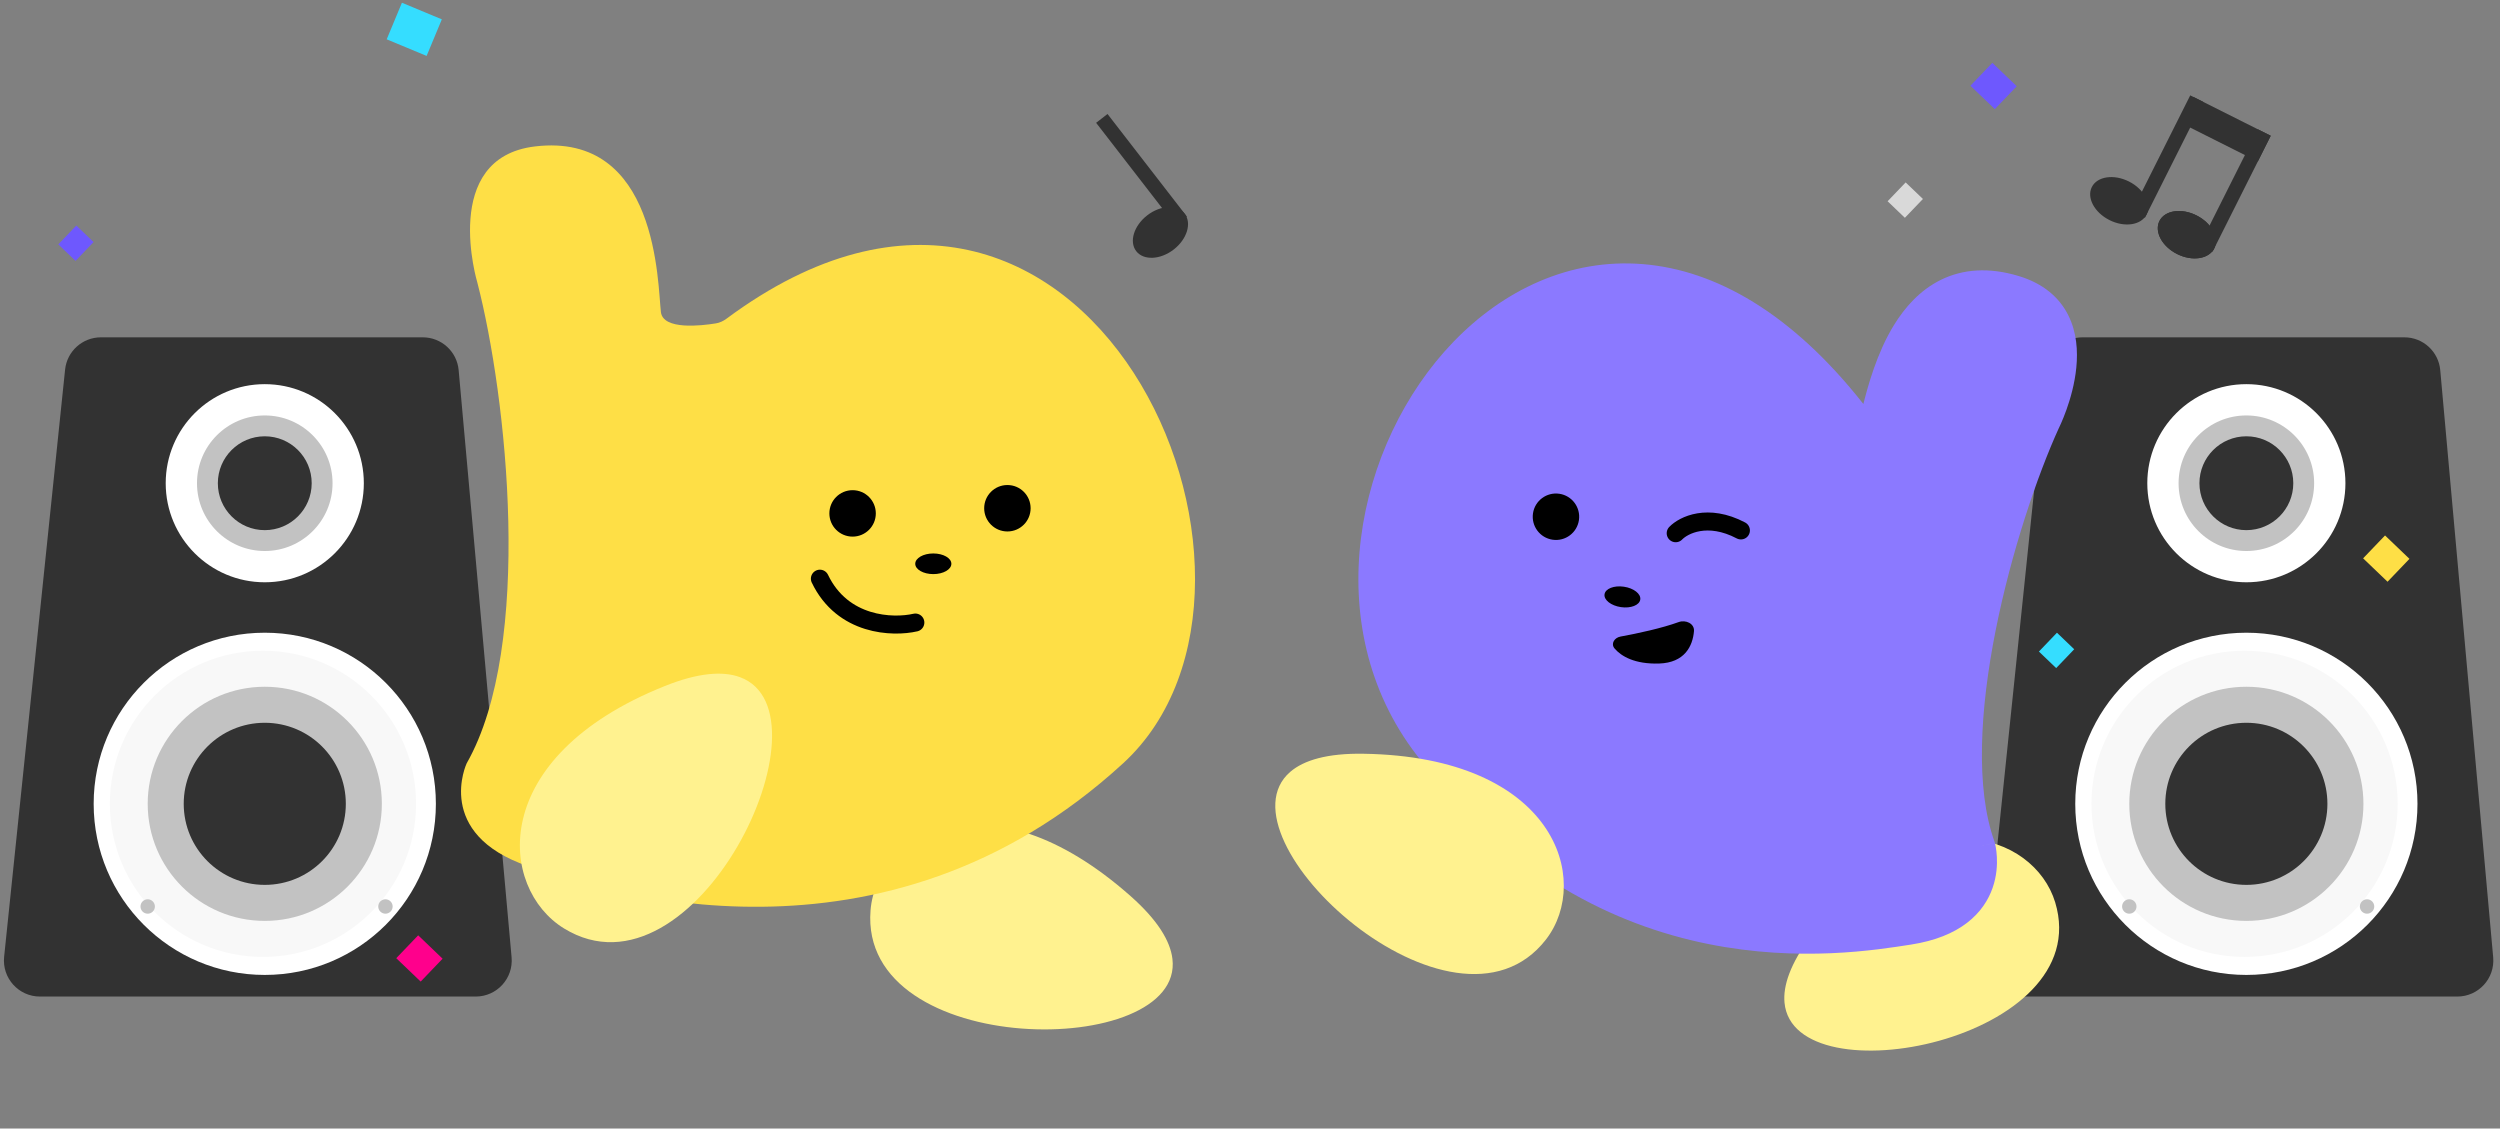 <svg width="494" height="223" viewBox="0 0 494 223" fill="none" xmlns="http://www.w3.org/2000/svg">
<rect x="0" y="0" width="494" height="223" fill="#808080" stroke="none"/>
<g clip-path="url(#clip0_2130_19813)">
<path d="M12.862 73.039C13.238 69.412 16.295 66.656 19.942 66.656H83.539C87.223 66.656 90.298 69.466 90.629 73.135L101.09 189.161C101.466 193.328 98.184 196.919 94.001 196.919H7.895C3.673 196.919 0.379 193.265 0.815 189.065L12.862 73.039Z" fill="#323232"/>
<path d="M52.319 192.647C70.993 192.647 86.13 177.509 86.13 158.836C86.13 140.162 70.993 125.024 52.319 125.024C33.646 125.024 18.508 140.162 18.508 158.836C18.508 177.509 33.646 192.647 52.319 192.647Z" fill="white"/>
<path d="M51.962 189.087C68.67 189.087 82.214 175.543 82.214 158.835C82.214 142.127 68.67 128.583 51.962 128.583C35.254 128.583 21.71 142.127 21.71 158.835C21.71 175.543 35.254 189.087 51.962 189.087Z" fill="#F8F8F8"/>
<path d="M52.319 181.97C65.095 181.97 75.453 171.613 75.453 158.836C75.453 146.06 65.095 135.702 52.319 135.702C39.542 135.702 29.185 146.06 29.185 158.836C29.185 171.613 39.542 181.97 52.319 181.97Z" fill="#C2C2C2"/>
<path d="M52.319 174.852C61.164 174.852 68.334 167.681 68.334 158.836C68.334 149.991 61.164 142.82 52.319 142.82C43.473 142.82 36.303 149.991 36.303 158.836C36.303 167.681 43.473 174.852 52.319 174.852Z" fill="#323232"/>
<path d="M52.318 115.059C63.129 115.059 71.893 106.295 71.893 95.484C71.893 84.673 63.129 75.909 52.318 75.909C41.507 75.909 32.743 84.673 32.743 95.484C32.743 106.295 41.507 115.059 52.318 115.059Z" fill="white"/>
<path d="M52.318 108.879C59.715 108.879 65.712 102.882 65.712 95.485C65.712 88.088 59.715 82.092 52.318 82.092C44.921 82.092 38.925 88.088 38.925 95.485C38.925 102.882 44.921 108.879 52.318 108.879Z" fill="#C2C2C2"/>
<path d="M52.318 104.757C57.439 104.757 61.59 100.605 61.59 95.484C61.59 90.363 57.439 86.212 52.318 86.212C47.197 86.212 43.046 90.363 43.046 95.484C43.046 100.605 47.197 104.757 52.318 104.757Z" fill="#323232"/>
<path d="M29.184 180.546C29.971 180.546 30.608 179.909 30.608 179.123C30.608 178.337 29.971 177.699 29.184 177.699C28.398 177.699 27.761 178.337 27.761 179.123C27.761 179.909 28.398 180.546 29.184 180.546Z" fill="#C2C2C2"/>
<path d="M76.164 180.546C76.95 180.546 77.588 179.909 77.588 179.123C77.588 178.337 76.95 177.699 76.164 177.699C75.378 177.699 74.74 178.337 74.74 179.123C74.74 179.909 75.378 180.546 76.164 180.546Z" fill="#C2C2C2"/>
<path d="M404.425 73.039C404.802 69.412 407.858 66.656 411.505 66.656H475.103C478.787 66.656 481.862 69.466 482.192 73.135L492.653 189.161C493.029 193.328 489.748 196.919 485.564 196.919H399.459C395.237 196.919 391.943 193.265 392.379 189.065L404.425 73.039Z" fill="#323232"/>
<path d="M443.882 192.647C462.555 192.647 477.693 177.509 477.693 158.836C477.693 140.162 462.555 125.024 443.882 125.024C425.208 125.024 410.07 140.162 410.07 158.836C410.07 177.509 425.208 192.647 443.882 192.647Z" fill="white"/>
<path d="M443.527 189.087C460.234 189.087 473.779 175.543 473.779 158.835C473.779 142.127 460.234 128.583 443.527 128.583C426.819 128.583 413.274 142.127 413.274 158.835C413.274 175.543 426.819 189.087 443.527 189.087Z" fill="#F8F8F8"/>
<path d="M443.881 181.97C456.658 181.97 467.015 171.613 467.015 158.836C467.015 146.06 456.658 135.702 443.881 135.702C431.105 135.702 420.747 146.06 420.747 158.836C420.747 171.613 431.105 181.97 443.881 181.97Z" fill="#C2C2C2"/>
<path d="M443.881 174.852C452.726 174.852 459.897 167.681 459.897 158.836C459.897 149.991 452.726 142.82 443.881 142.82C435.036 142.82 427.865 149.991 427.865 158.836C427.865 167.681 435.036 174.852 443.881 174.852Z" fill="#323232"/>
<path d="M443.882 115.059C454.693 115.059 463.456 106.295 463.456 95.484C463.456 84.673 454.693 75.909 443.882 75.909C433.071 75.909 424.307 84.673 424.307 95.484C424.307 106.295 433.071 115.059 443.882 115.059Z" fill="white"/>
<path d="M443.882 108.879C451.279 108.879 457.275 102.882 457.275 95.485C457.275 88.088 451.279 82.092 443.882 82.092C436.485 82.092 430.488 88.088 430.488 95.485C430.488 102.882 436.485 108.879 443.882 108.879Z" fill="#C2C2C2"/>
<path d="M443.882 104.757C449.003 104.757 453.154 100.605 453.154 95.484C453.154 90.363 449.003 86.212 443.882 86.212C438.761 86.212 434.609 90.363 434.609 95.484C434.609 100.605 438.761 104.757 443.882 104.757Z" fill="#323232"/>
<path d="M420.748 180.546C421.534 180.546 422.171 179.909 422.171 179.123C422.171 178.337 421.534 177.699 420.748 177.699C419.962 177.699 419.324 178.337 419.324 179.123C419.324 179.909 419.962 180.546 420.748 180.546Z" fill="#C2C2C2"/>
<path d="M467.728 180.546C468.515 180.546 469.152 179.909 469.152 179.123C469.152 178.337 468.515 177.699 467.728 177.699C466.942 177.699 466.305 178.337 466.305 179.123C466.305 179.909 466.942 180.546 467.728 180.546Z" fill="#C2C2C2"/>
<path d="M357.756 185.055C378.99 156.323 401.964 164.651 406.104 178.299C414.389 205.614 354.463 217.325 352.622 198.156C352.296 194.777 353.778 190.438 357.756 185.055Z" fill="#FFF28F"/>
<path d="M398.896 54.542C392.926 52.739 387.819 53.197 383.568 55.273C379.401 57.307 376.397 60.729 374.226 64.268C370.826 69.808 369.069 76.415 368.202 79.829C354.025 61.821 338.972 53.366 324.653 52.193C310.11 51.002 297.02 57.382 287.223 67.522C267.831 87.592 260.274 123.654 279.933 149.201C316.503 196.725 364.274 188.714 377.586 186.654C382.396 185.91 386.014 184.4 388.674 182.362C391.355 180.308 392.903 177.838 393.737 175.455C394.557 173.107 394.665 170.906 394.581 169.322C394.539 168.522 394.447 167.856 394.361 167.374C394.319 167.133 394.277 166.936 394.243 166.789C394.226 166.716 394.212 166.654 394.2 166.606C394.193 166.583 394.188 166.562 394.184 166.545C394.181 166.536 394.179 166.528 394.177 166.521C394.176 166.517 394.176 166.514 394.174 166.511C394.174 166.51 394.174 166.507 394.174 166.507C394.173 166.505 394.172 166.503 391.343 167.279L394.172 166.502L394.139 166.381L394.097 166.263C390.338 155.791 391.22 140.243 394.352 124.509C397.45 108.944 402.612 93.852 406.816 84.616C406.819 84.61 406.823 84.603 406.825 84.596C406.851 84.545 406.885 84.475 406.927 84.386C407.012 84.208 407.129 83.956 407.268 83.64C407.547 83.008 407.92 82.111 408.312 81.023C409.085 78.867 409.966 75.859 410.283 72.612C410.598 69.389 410.384 65.659 408.684 62.276C406.924 58.773 403.752 56.009 398.896 54.542Z" fill="#8B79FF"/>
<path d="M269.399 148.94C307.305 149.524 314.574 173.923 305.484 185.646C287.292 209.106 239.709 165.623 254.965 152.509C257.655 150.198 262.297 148.83 269.399 148.94Z" fill="#FFF28F"/>
<path d="M223.419 177.083C195.034 151.954 173.213 165.07 172.021 179.856C169.635 209.446 234.093 209.423 231.67 189.453C231.243 185.932 228.737 181.791 223.419 177.083Z" fill="#FFF28F"/>
<path d="M92.216 150.833C105.517 127.44 100.14 78.342 94.329 55.858C94.329 55.858 86.882 31.189 105.709 28.936C130.073 26.02 129.93 56.108 130.595 61.666C131.024 65.254 138.574 64.372 141.476 63.897C142.221 63.776 142.943 63.431 143.548 62.981C214.632 10.203 260.95 115.02 221.926 150.833C174.356 194.491 118.416 175.971 104.386 171.177C85.647 164.775 92.216 150.833 92.216 150.833Z" fill="#FEDF46"/>
<path d="M306.79 106.647C304.283 106.279 302.549 103.948 302.918 101.44C303.286 98.933 305.617 97.2 308.124 97.568C310.632 97.937 312.365 100.268 311.997 102.775C311.628 105.282 309.297 107.016 306.79 106.647Z" fill="black"/>
<path d="M168.472 106.036C171.006 106.036 173.061 103.982 173.061 101.448C173.061 98.914 171.006 96.859 168.472 96.859C165.938 96.859 163.884 98.914 163.884 101.448C163.884 103.982 165.938 106.036 168.472 106.036Z" fill="black"/>
<path d="M199.062 105.018C201.596 105.018 203.65 102.963 203.65 100.429C203.65 97.895 201.596 95.841 199.062 95.841C196.528 95.841 194.474 97.895 194.474 100.429C194.474 102.963 196.528 105.018 199.062 105.018Z" fill="black"/>
<path d="M320.29 119.968C318.34 119.682 316.892 118.546 317.056 117.432C317.22 116.317 318.933 115.646 320.883 115.933C322.833 116.22 324.281 117.355 324.117 118.47C323.954 119.584 322.24 120.255 320.29 119.968Z" fill="black"/>
<path d="M180.873 123.015C176.454 124.034 166.495 123.729 162.009 114.348" stroke="black" stroke-width="3.559" stroke-linecap="round"/>
<path d="M184.421 113.443C186.392 113.443 187.99 112.53 187.99 111.404C187.99 110.277 186.392 109.364 184.421 109.364C182.45 109.364 180.853 110.277 180.853 111.404C180.853 112.53 182.45 113.443 184.421 113.443Z" fill="black"/>
<path d="M331.69 122.928C328.403 124.123 323.658 125.157 320.21 125.785C319.005 126.005 318.244 127.205 319.039 128.137C320.369 129.697 323.048 131.263 327.84 131.114C332.869 130.957 334.477 127.69 334.729 124.723C334.857 123.219 333.108 122.413 331.69 122.928Z" fill="black"/>
<path d="M331.118 105.366C332.681 103.746 337.445 101.367 344.003 104.814" stroke="black" stroke-width="3.559" stroke-linecap="round"/>
<path d="M131.362 135.562C96.127 149.673 98.53 175.534 111.453 183.46C137.315 199.322 165.424 140.851 146.209 133.804C142.822 132.562 137.963 132.918 131.362 135.562Z" fill="#FFF28F"/>
<path d="M87.306 3.822L79.42 0.54L76.412 7.769L84.298 11.051L87.306 3.822Z" fill="#35DDFF"/>
<path d="M15.081 44.565L11.515 48.286L14.926 51.555L18.492 47.834L15.081 44.565Z" fill="#6E58FE"/>
<path d="M406.454 125.025L402.888 128.746L406.299 132.015L409.865 128.294L406.454 125.025Z" fill="#35DDFF"/>
<path d="M376.558 36.047L372.992 39.769L376.404 43.038L379.97 39.316L376.558 36.047Z" fill="#D9D9D9"/>
<path d="M393.685 12.42L389.353 16.94L394.178 21.564L398.51 17.044L393.685 12.42Z" fill="#6E58FE"/>
<path d="M471.283 105.806L466.951 110.327L471.777 114.951L476.109 110.43L471.283 105.806Z" fill="#FEDF46"/>
<path d="M82.632 184.817L78.3 189.338L83.125 193.962L87.457 189.441L82.632 184.817Z" fill="#FF008C"/>
<path d="M231.919 49.308C234.561 47.263 235.534 44.093 234.09 42.227C232.647 40.362 229.334 40.507 226.691 42.552C224.049 44.597 223.076 47.767 224.52 49.633C225.963 51.498 229.276 51.353 231.919 49.308Z" fill="#323232"/>
<path d="M218.845 22.523L216.593 24.266L232.274 44.532L234.526 42.79L218.845 22.523Z" fill="#323232"/>
<path d="M416.837 43.492C419.823 44.991 423.102 44.497 424.16 42.389C425.218 40.281 423.655 37.356 420.668 35.858C417.682 34.359 414.403 34.852 413.345 36.961C412.287 39.069 413.85 41.993 416.837 43.492Z" fill="#323232"/>
<path d="M435.336 20.121L432.791 18.844L421.297 41.746L423.841 43.024L435.336 20.121Z" fill="#323232"/>
<path d="M430.197 50.196C433.184 51.695 436.463 51.201 437.521 49.093C438.579 46.985 437.015 44.06 434.029 42.562C431.042 41.063 427.763 41.557 426.705 43.665C425.647 45.773 427.211 48.697 430.197 50.196Z" fill="#323232"/>
<path d="M448.696 26.826L446.151 25.549L434.657 48.452L437.202 49.729L448.696 26.826Z" fill="#323232"/>
<path d="M430.197 50.196C433.184 51.695 436.463 51.201 437.521 49.093C438.579 46.985 437.015 44.06 434.029 42.562C431.042 41.063 427.763 41.557 426.705 43.665C425.647 45.773 427.211 48.697 430.197 50.196Z" fill="#323232"/>
<path d="M448.696 26.826L433.428 19.163L430.873 24.253L446.142 31.916L448.696 26.826Z" fill="#323232"/>
</g>
<defs>
<clipPath id="clip0_2130_19813">
<rect width="494" height="222.086" fill="white" transform="translate(0 0.457)"/>
</clipPath>
</defs>
</svg>
